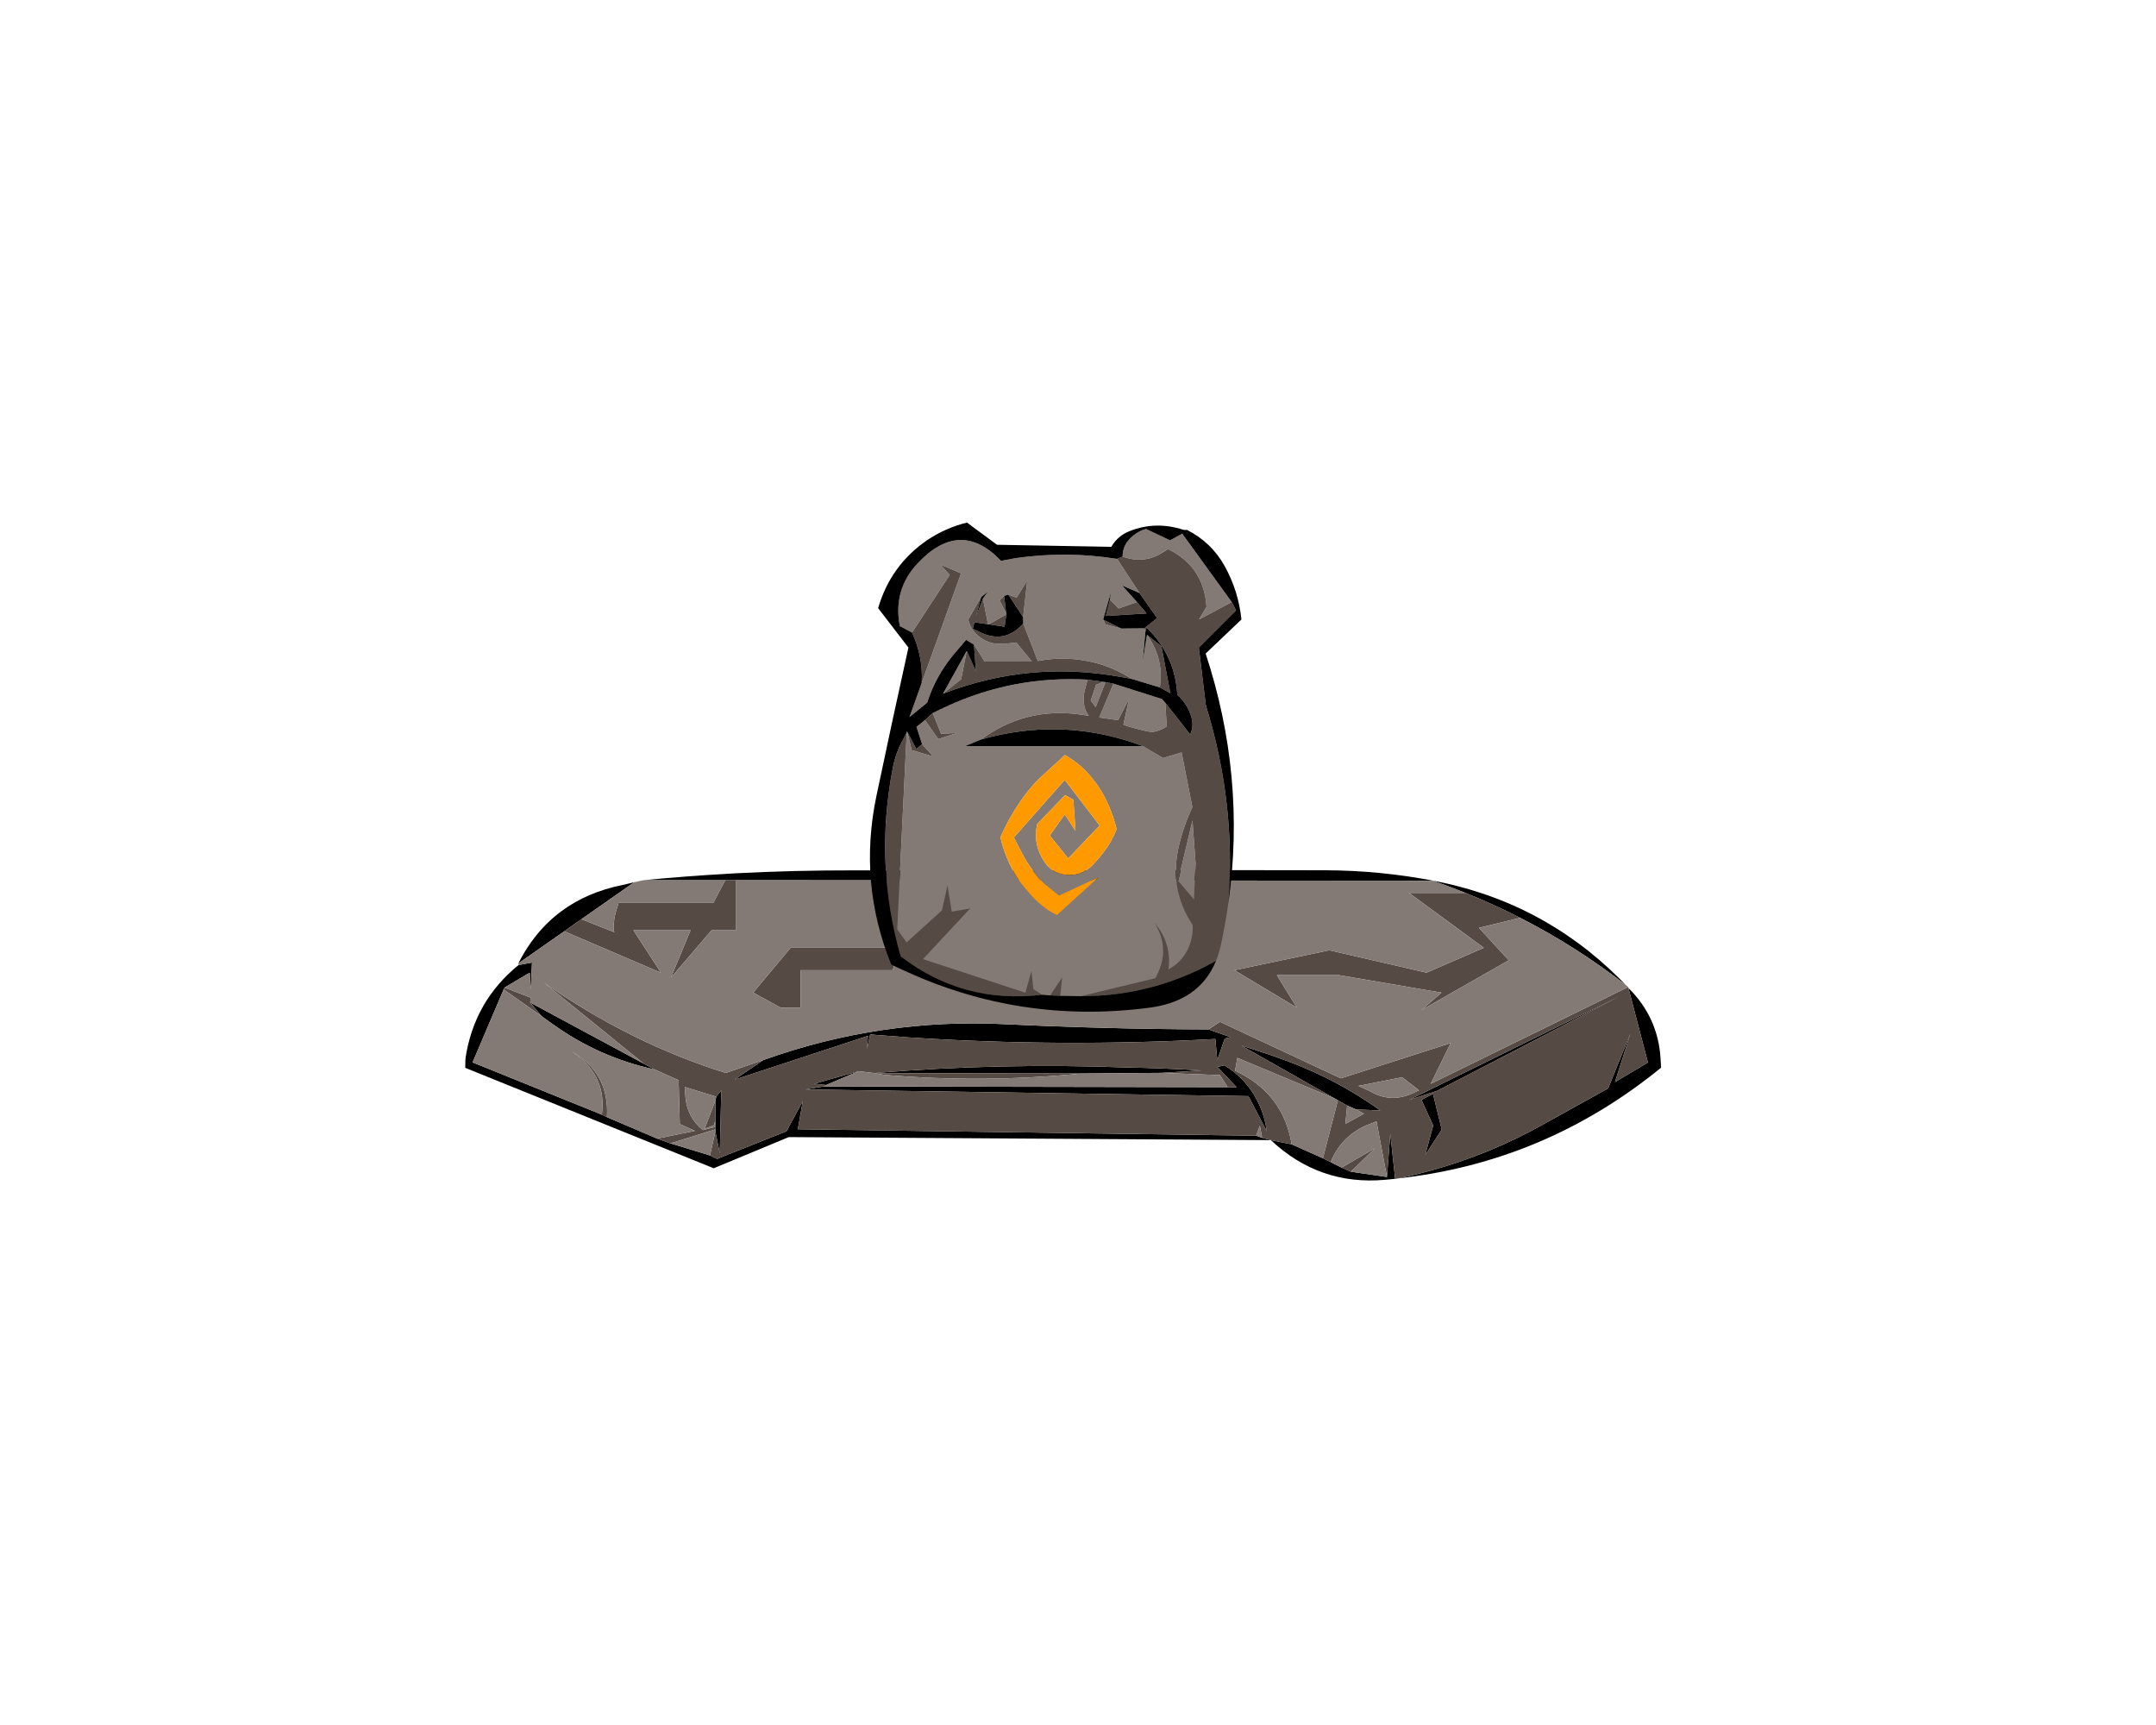 
<svg xmlns="http://www.w3.org/2000/svg" version="1.1" xmlns:xlink="http://www.w3.org/1999/xlink" preserveAspectRatio="none" x="0px" y="0px" width="1000px" height="800px" viewBox="0 0 1000 800">
<defs>
<g id="barren_prop_7_Layer2_0_FILL">
<path fill="#000000" stroke="none" d="
M -86.05 282.6
Q -102.578 285.871 -114.65 294.85 -118.186 297.486 -121.35 300.6 -129.121 308.321 -134.55 319
L -113.25 304.1 -105.3 298.5 -80.8 281.35
Q -83.45 282 -86.05 282.6
M 133.55 275.8
Q 77.3 276 21 275.85 -6.403 275.794 -33.7 277.2 -35.325 277.31 -36.95 277.4 -56.741 278.511 -76.5 280.4
L -38.55 280.4 -33.7 280.4 289.95 280.65
Q 265.15 275.9 239.9 275.8 186.75 275.65 133.55 275.8
M 379 328.9
Q 377.6 327.45 376.2 326.05 357.929 307.881 335.95 296.45 324.397 290.444 311.8 286.3 301.246 282.817 289.95 280.65 291.75 281.5 293.7 282.1 299.278 284.106 304.75 286.3 317.787 291.54 330.15 297.85 356.022 311.041 379 328.9
M 289.7 379.5
L 284.35 382.25 289.8 394.2 286.1 407.9 293.75 396.05 289.7 379.5
M 284.15 379.6
L 284.1 379.6 278.55 382.35 291.8 378 375.9 334.4 284.15 379.6
M 195.35 367.8
Q 194.222 367.007 193 366.25
L 189.7 367 198.65 376.45 194.5 376.4 7.1 376.05 -1.35 377.45 204.1 380.55 212.6 396.8
Q 211.7 389.75 208.55 383.35 204.468 375.071 197.45 369.4 197.214 369.209 196.95 369 196.192 368.408 195.35 367.8
M 30.55 369.85
L 30.8 369.9 126.65 370.05 163.75 369.75 182.3 368.65
Q 164.75 367.55 147.3 367.25 88.75 365.05 30.55 369.85
M 2.75 374.8
L 8.2 375.4 23.2 369 2.75 374.8
M -129 337.15
L -123.7 343.5
Q -121.2 345.35 -118.6 347.15 -97.05 362.6 -71.3 368.2
L -76.35 365.5 -129 337.15
M -42.75 380.8
L -43.1 382.55 -43.15 391.7 -43.2 394.85 -43.15 395.95 -43.15 397 -41.1 407 -40.4 377.85 -42.75 380.8
M 210.45 399.85
L 207.65 398.9 -4.9 395.9 -2.6 382.85 -10.15 396.85 -42.35 409.65 -45.65 408.05 -64 402.45 -70.15 400.25 -93.45 390.3 -95.8 389.15 -155.75 364.9 -141.35 331.05 -140.95 330.2 -129.25 323.3 -128.8 330.8 -128.65 328.5 -128.2 318.6 -134.45 319.75
Q -155 336.5 -159 362.75 -159.1 363.45 -159.1 364.15 -159.15 365.6 -159.15 367.05 -159.15 367.25 -159.1 367.45
L -43.9 414 -9.1 399.55 214.6 400.95 210.45 399.85
M 267.5 419.35
Q 269.828 419.148 272.15 418.9
L 269.9 397.95 268.35 418.05 251.6 415.6 247.3 413.7 242.25 411.15 238.65 409.35 224.15 402.9 214.5 400.95
Q 237.05 422.1 267.5 419.35
M 232.9 368.7
Q 227.239 366.163 221.35 364 211.15 360.25 200.9 357.15
L 244.05 381.6 245.6 382.5 249.9 384.95 254 386.7 265.25 387.2
Q 259.323 382.962 253.1 379.2 249.372 376.963 245.5 374.85 239.35 371.557 232.9 368.7
M 27.6 352.6
L 27.2 358.7 28.65 351.95
Q 37.4 352.6 46.2 353.3 117.4 357.95 188.75 354.05
L 189.65 363.85 193.1 353.85 195.8 353.2 185.55 349.6
Q 138.55 349.45 91.5 347.2 33.85 344.25 -20.85 363.8
L -34.25 372.9 27.6 352.6
M 389.4 364.95
L 374.1 374.05 381.3 351.4 370.95 376.95
Q 356.25 385.05 341.65 393.2 316.071 407.649 288.05 415.25 280.722 417.252 273.2 418.75 341.638 411.275 395.5 367.35 395.35 365.2 395.25 363.1 394.1 344 380.35 330.4
L 389.4 364.95 Z"/>

<path fill="#564A44" stroke="none" d="
M -33.7 280.4
L -38.55 280.4 -44.1 290.95 -88.05 290.95
Q -89.45 295.2 -89.95 297.95 -90.858 303.478 -89.9 304.55
L -105.3 298.5 -113.25 304.1 -68.4 323.3 -81.15 303.65 -54.65 303.65 -63.8 325.65 -44.95 303.65 -33.7 303.65 -33.7 280.4
M 39.15 322.15
L 41.95 311.75 -8.25 311.75 -25.6 332.55 -12.9 339.5 -3.65 339.5 -3.65 322.15 39.15 322.15
M 304.75 286.3
L 278.6 286.3 313.3 311.75 286.7 323.3 241.6 312.9 197.6 322.15 226.55 339.5 217.3 324.45 246.2 324.45 293.65 332.55 284.35 340.65 324.85 317.55 311 302.5 330.15 297.85
Q 317.787 291.54 304.75 286.3
M 380.25 329.95
L 380.15 330 288.65 374.85 297.9 355.95 247 372.3 190.9 346.1 185.55 349.6 195.8 353.2 193.1 353.85 189.65 363.85 188.75 354.05
Q 117.4 357.95 46.2 353.3 37.4 352.6 28.65 351.95
L 27.2 358.7 27.6 352.6 -34.25 372.9 -20.85 363.8 -38.3 369.8
Q -82.29 356.129 -122.55 328
L -76.35 365.5 -71.3 368.2 -60.2 373.15 -59.65 393.5 -52.6 396.65 -70.15 400.25 -64 402.45 -43.15 395.95 -43.2 394.85 -48.95 396.3
Q -56.15 390.45 -57 381.2 -57.2 378.75 -57.35 376.3
L -42.75 380.8 -40.4 377.85 -41.1 407 -43.15 397 -45.65 408.05 -42.35 409.65 -10.15 396.85 -2.6 382.85 -4.9 395.9 207.65 398.9 209.4 394.25 210.45 399.85 214.6 400.95 214.5 400.95 224.15 402.9
Q 223.95 401.7 223.7 400.5 219.4 380.15 200.95 370.3 199.4 369.5 197.9 368.75
L 198.95 362.8 244.05 381.6 200.9 357.15
Q 211.15 360.25 221.35 364 227.239 366.163 232.9 368.7 239.35 371.557 245.5 374.85 249.372 376.963 253.1 379.2 259.323 382.962 265.25 387.2
L 254 386.7 257.7 388.7 249.05 393.45 249.9 384.95 245.6 382.5 238.65 409.35 242.25 411.15
Q 247.1 399.25 258.85 394.1 261.15 393.15 263.5 392.25
L 268.35 418.05 269.9 397.95 272.15 418.9 272.15 419
Q 272.686 418.894 273.2 418.75 280.722 417.252 288.05 415.25 316.071 407.649 341.65 393.2 356.25 385.05 370.95 376.95
L 381.3 351.4 374.1 374.05 389.4 364.95 380.35 330.4 380.25 329.95
M 23.2 369
L 30.55 369.85
Q 88.75 365.05 147.3 367.25 164.75 367.55 182.3 368.65
L 163.75 369.75 190.9 370.8 194.5 376.4 198.65 376.45 189.7 367 193 366.25
Q 194.222 367.007 195.35 367.8 196.192 368.408 196.95 369 197.214 369.209 197.45 369.4 204.468 375.071 208.55 383.35 211.7 389.75 212.6 396.8
L 204.1 380.55 -1.35 377.45 7.1 376.05 8.2 375.4 2.75 374.8 23.2 369
M 260.1 378.05
L 255.1 375.8 275.4 371.8 283.25 377.85
Q 281.75 378.55 280.25 379.25 269.85 384 260.1 378.05
M 284.1 379.6
L 284.15 379.6 375.9 334.4 291.8 378 278.55 382.35 284.1 379.6
M 284.35 382.25
L 289.7 379.5 293.75 396.05 286.1 407.9 289.8 394.2 284.35 382.25
M 30.8 369.9
Q 32.85 370.3 34.9 370.65 80.85 374.6 126.65 370.05
L 30.8 369.9
M -140.95 330.2
L -141.35 331.05 -123.7 343.5 -129 337.15 -128.9 334.85 -140.95 330.2
M -128.75 330.8
L -128.65 328.5 -128.8 330.8 -128.75 330.8
M -48.1 395.65
L -43.8 394.05 -43.15 391.7 -43.1 382.55 -48.1 395.65
M 247.3 413.7
L 251.6 415.6 262.8 404.7 247.3 413.7
M -93.45 390.3
Q -92.15 370.1 -109.6 359.9 -108.6 360.6 -107.6 361.35 -93.55 371.8 -95.8 389.15
L -93.45 390.3 Z"/>

<path fill="#837A75" stroke="none" d="
M -76.5 280.4
L -80.8 281.35 -105.3 298.5 -89.9 304.55
Q -90.858 303.478 -89.95 297.95 -89.45 295.2 -88.05 290.95
L -44.1 290.95 -38.55 280.4 -76.5 280.4
M 380.15 330
L 380.25 329.95 379 328.9
Q 356.022 311.041 330.15 297.85
L 311 302.5 324.85 317.55 284.35 340.65 293.65 332.55 246.2 324.45 217.3 324.45 226.55 339.5 197.6 322.15 241.6 312.9 286.7 323.3 313.3 311.75 278.6 286.3 304.75 286.3
Q 299.278 284.106 293.7 282.1 291.75 281.5 289.95 280.65
L -33.7 280.4 -33.7 303.65 -44.95 303.65 -63.8 325.65 -54.65 303.65 -81.15 303.65 -68.4 323.3 -113.25 304.1 -134.55 319 -134.45 319.75 -128.2 318.6 -128.65 328.5 -128.75 330.8 -128.8 330.8 -129.25 323.3 -140.95 330.2 -128.9 334.85 -129 337.15 -76.35 365.5 -122.55 328
Q -82.29 356.129 -38.3 369.8
L -20.85 363.8
Q 33.85 344.25 91.5 347.2 138.55 349.45 185.55 349.6
L 190.9 346.1 247 372.3 297.9 355.95 288.65 374.85 380.15 330
M 41.95 311.75
L 39.15 322.15 -3.65 322.15 -3.65 339.5 -12.9 339.5 -25.6 332.55 -8.25 311.75 41.95 311.75
M 255.1 375.8
L 260.1 378.05
Q 269.85 384 280.25 379.25 281.75 378.55 283.25 377.85
L 275.4 371.8 255.1 375.8
M 30.55 369.85
L 23.2 369 8.2 375.4 7.1 376.05 194.5 376.4 190.9 370.8 163.75 369.75 126.65 370.05
Q 80.85 374.6 34.9 370.65 32.85 370.3 30.8 369.9
L 30.55 369.85
M -43.1 382.55
L -42.75 380.8 -57.35 376.3
Q -57.2 378.75 -57 381.2 -56.15 390.45 -48.95 396.3
L -43.2 394.85 -43.15 391.7 -43.8 394.05 -48.1 395.65 -43.1 382.55
M -123.7 343.5
L -141.35 331.05 -155.75 364.9 -95.8 389.15
Q -93.55 371.8 -107.6 361.35 -108.6 360.6 -109.6 359.9 -92.15 370.1 -93.45 390.3
L -70.15 400.25 -52.6 396.65 -59.65 393.5 -60.2 373.15 -71.3 368.2
Q -97.05 362.6 -118.6 347.15 -121.2 345.35 -123.7 343.5
M 207.65 398.9
L 210.45 399.85 209.4 394.25 207.65 398.9
M 263.5 392.25
Q 261.15 393.15 258.85 394.1 247.1 399.25 242.25 411.15
L 247.3 413.7 262.8 404.7 251.6 415.6 268.35 418.05 263.5 392.25
M 249.9 384.95
L 249.05 393.45 257.7 388.7 254 386.7 249.9 384.95
M 197.9 368.75
Q 199.4 369.5 200.95 370.3 219.4 380.15 223.7 400.5 223.95 401.7 224.15 402.9
L 238.65 409.35 245.6 382.5 244.05 381.6 198.95 362.8 197.9 368.75
M -45.65 408.05
L -43.15 397 -43.15 395.95 -64 402.45 -45.65 408.05 Z"/>
</g>

<g id="barren_prop_7_Layer1_0_FILL">
<path fill="#837A75" stroke="none" d="
M 184.35 199.3
L 184.35 199.25
Q 184.3 199.25 184.3 199.3
L 184.35 199.3
M 146.1 208.25
Q 146.95 208.6 147.8 208.95 152.35 210.25 157 211.35 158.35 211.6 159.75 211.65 163.2 211.15 166.2 209.1
L 165.55 198.15 164 196.4 141.5 189.25 134.9 204.95 143.65 206.2 148.75 196.2 146.1 208.25
M 137.8 188.55
L 137.05 188.45 133.45 189.7 130.95 197.05 133.25 200.15 137.8 188.55
M 128.25 192.1
Q 128.85 189.75 129.5 187.4 95.2 185.5 64.15 199.8 60.85 201.3 57.65 202.9
L 61.55 212.5 68.85 212.15 60.25 214.95 54.05 206.15 50.15 209.3 52.75 217.35 57.9 223.05 47.9 220.05 45.9 211.7 45.65 211.3 45.6 212.05 41.2 303.2 45.55 309.25 61.95 294.4 64.5 282.8 66.5 295 75.05 293.5 53.15 317 100.65 332.6 103.45 322.55 104.35 330.9 108.4 333.55 112.1 333.85 117.7 325.55 116.8 334.05 126.4 334.2 160.95 325.85
Q 161.25 325.2 161.55 324.6 168 312.15 160.5 300.1 160.6 300.25 160.75 300.45 168.55 309.7 167 321.85 167.1 321.75 167.2 321.7 174.75 317.45 177.3 309.05 178.45 305.25 178.25 301.2 167.15 284.5 171.8 264.7 174 255.25 178.1 246.55
L 173.1 221.15 164.5 223.75 155.05 218.2 72.7 218.2 80.1 215.15
Q 99.9 200.55 124.4 203.35 127.25 203.75 130.1 204.15 128.85 202.65 128.3 200.8 127.05 196.55 128.25 192.1
M 135.45 238.45
Q 136.4 239.95 137.25 241.55 141 248.75 142.95 256.75 140.7 262.55 136.9 267.45 134.6 270.5 132.1 273.1 126.35 279.1 118.35 277.75 112.95 276.8 109.7 272.2 104 263.95 106.1 254.4
L 119.05 240.95 122.9 243.1 123.9 257.5 118.9 249.9 111.95 259.7 120.5 270.3 135.1 255.05 118.9 233.9 95.3 260.6
Q 97.5 265 99.85 269.35 101.2 271.85 102.85 274.15 104.85 277 107.05 279.7 107.7 280.45 108.45 281.15 109.15 281.8 109.9 282.45 113.05 285 116.25 287.55
L 134.55 279.05 115.3 296.55
Q 112.3 295.15 109.75 293.25 106.05 290.45 103.05 287.05 101.65 285.45 100.3 283.85 99.25 282.6 98.3 281.35 95.45 277.35 93.4 272.95 90.45 266.75 89.05 260.45 92.9 251.75 98.4 243.75 101.25 239.65 104.55 235.9 105.65 234.65 106.85 233.5 112.9 227.9 119 222.35 123.65 225.05 127.2 228.35 129.8 230.75 131.9 233.5 132.85 234.65 133.75 235.95 134.65 237.15 135.45 238.45
M 70.85 187.2
L 73.45 174.1 62.45 193.9 70.85 187.2
M 61.2 134
L 70.8 138.1 52.55 188.95 46.9 204.75 55.1 198.05
Q 58.95 186 67.1 176.05 70.1 172.45 73.15 168.95
L 76.8 171.15 81.75 179 103.65 179 96.45 170.15
Q 93.75 170.45 91.05 170.8 90.25 170.8 89.45 170.8 81.9 171 76.95 165.25 74.85 162.8 74.15 159.55
L 80.1 149.15 83.35 146.55 80.95 149.8 83.3 161.7 83.65 161.75 91.8 157.15 91.75 156.75 88.7 150.65 90.8 148.55 92.7 147.95 96.55 149.4 101.5 141.45 99.6 158.4 99.65 161.35 106.4 178.75
Q 120.75 176.05 134.55 180 142.65 182.35 149.95 187.05
L 163 191
Q 165 178.05 157.45 167.2 157.25 166.9 157.05 166.6
L 155.05 179.2 156.3 165.2 155.8 163.6 145.1 163.7 137.9 161.8 136.7 159.55 140.35 146.75 139.85 150.3 143.9 154.4 152.4 151.4 145.55 143.75 153.55 147.2 143.2 131.4
Q 119.7 127.65 96.1 131.05 92.7 131.65 89.35 132.3 70.35 112.35 50.55 133.6 39.2 145.8 42.4 162.55
L 48.1 165.55 65.55 138.8 61.2 134
M 178.85 289.35
L 179.6 272.65 178.15 252.7 171.5 280.7 178.85 289.35
M 173.4 119.7
L 167.75 122.8 156.6 117.5
Q 155.65 117.8 154.7 118.15 154.2 118.35 153.75 118.6 150.35 120.3 148.05 123.25 145.7 126.35 145.75 130.3 155.65 134 164.4 128.35 165.6 127.55 166.85 126.85 183.5 135.1 184.65 153.6
L 181.2 159.5 196.35 151.4 173.4 119.7 Z"/>

<path fill="#564A44" stroke="none" d="
M 116.8 334.05
L 117.7 325.55 112.1 333.85 116.8 334.05
M 50.05 219.5
L 45.9 211.7 47.9 220.05 57.9 223.05 52.75 217.35 50.05 219.5
M 45.6 212.05
Q 44.965 213.318 44.25 214.55 40.6 220.8 39.15 228.35 30.55 272.8 42.8 315.7 71.55 337.9 108.4 333.55
L 104.35 330.9 103.45 322.55 100.65 332.6 53.15 317 75.05 293.5 66.5 295 64.5 282.8 61.95 294.4 45.55 309.25 41.2 303.2 45.6 212.05
M 68.85 212.15
L 61.55 212.5 57.65 202.9 54.05 206.15 60.25 214.95 68.85 212.15
M 99.6 158.4
L 101.5 141.45 96.55 149.4 92.7 147.95 99.6 158.4
M 136.7 159.55
L 137.9 161.8 145.1 163.7 136.7 159.55
M 152.4 151.4
L 143.9 154.4 139.85 150.3 137.95 157.85 156.9 156.7 152.4 151.4
M 83.65 161.75
L 91 162.85 91.8 157.15 83.65 161.75
M 90.8 148.55
L 88.7 150.65 91.75 156.75 90.8 148.55
M 74.15 159.55
Q 74.85 162.8 76.95 165.25 81.9 171 89.45 170.8 90.25 170.8 91.05 170.8 93.75 170.45 96.45 170.15
L 103.65 179 81.75 179 76.8 171.15 77.7 183.6 73.45 174.1 70.85 187.2 62.45 193.9
Q 102.4 178.45 144.7 186.1 147.3 186.55 149.95 187.05 142.65 182.35 134.55 180 120.75 176.05 106.4 178.75
L 99.65 161.35
Q 91 171.15 79.25 165.2 77.75 164.45 76.25 163.8
L 77.05 160.8 83.3 161.7 80.95 149.8 77.7 158.3 80.1 149.15 74.15 159.55
M 70.8 138.1
L 61.2 134 65.55 138.8 48.1 165.55
Q 53.304 177.097 52.55 188.95
L 70.8 138.1
M 167.9 193.7
L 163.75 171.95 157.05 166.6
Q 157.25 166.9 157.45 167.2 165 178.05 163 191
L 167.9 193.7
M 166.85 126.85
Q 165.6 127.55 164.4 128.35 155.65 134 145.75 130.3
L 143.2 131.4 153.55 147.2 161.75 158.85 155.8 163.6 156.3 165.2 156.85 163.25
Q 170.1 176.05 171.1 194.4 175.9 198.75 177.65 204.8 178.85 209 177.1 212.8
L 165.55 198.15 166.2 209.1
Q 163.2 211.15 159.75 211.65 158.35 211.6 157 211.35 152.35 210.25 147.8 208.95 146.95 208.6 146.1 208.25
L 148.75 196.2 143.65 206.2 134.9 204.95 141.5 189.25 137.8 188.55 133.25 200.15 130.95 197.05 133.45 189.7 137.05 188.45 129.5 187.4
Q 128.85 189.75 128.25 192.1 127.05 196.55 128.3 200.8 128.85 202.65 130.1 204.15 127.25 203.75 124.4 203.35 99.9 200.55 80.1 215.15 116.25 204.85 151.65 216.95 153.35 217.55 155.05 218.2
L 164.5 223.75 173.1 221.15 178.1 246.55
Q 174 255.25 171.8 264.7 167.15 284.5 178.25 301.2 178.45 305.25 177.3 309.05 174.75 317.45 167.2 321.7 167.1 321.75 167 321.85 168.55 309.7 160.75 300.45 160.6 300.25 160.5 300.1 168 312.15 161.55 324.6 161.25 325.2 160.95 325.85
L 126.4 334.2
Q 158.6 334.25 187 318.95 188.029 318.401 189.05 317.8 190.48 314.339 191.35 310.3 193.436 300.644 194.8 291 198.411 244.624 184.35 199.3
L 184.3 199.3
Q 184.3 199.25 184.35 199.25
L 181.1 172.5 198.35 155.25 196.35 151.4 181.2 159.5 184.65 153.6
Q 183.5 135.1 166.85 126.85
M 179.6 272.65
L 178.85 289.35 171.5 280.7 178.15 252.7 179.6 272.65 Z"/>

<path fill="#000000" stroke="none" d="
M 155.05 218.2
Q 153.35 217.55 151.65 216.95 116.25 204.85 80.1 215.15
L 72.7 218.2 155.05 218.2
M 153.55 147.2
L 145.55 143.75 152.4 151.4 156.9 156.7 137.95 157.85 139.85 150.3 140.35 146.75 136.7 159.55 145.1 163.7 155.8 163.6 161.75 158.85 153.55 147.2
M 76.25 163.8
Q 77.75 164.45 79.25 165.2 91 171.15 99.65 161.35
L 99.6 158.4 92.7 147.95 90.8 148.55 91.75 156.75 91.8 157.15 91 162.85 83.65 161.75 83.3 161.7 77.05 160.8 76.25 163.8
M 77.7 158.3
L 80.95 149.8 83.35 146.55 80.1 149.15 77.7 158.3
M 167.75 122.8
L 173.4 119.7 196.35 151.4 198.35 155.25 181.1 172.5 184.35 199.25 184.35 199.3
Q 198.411 244.624 194.8 291 203.063 232.426 184.25 175.3
L 200.85 159.5
Q 199.5 146.35 193.1 134.75 186.95 123.7 175.6 117.95 174.7 118.05 173.95 117.9 161.1 113.75 149.15 118.45 143.5 120.6 140.5 125.8
L 87.5 124.85 73.55 114.55
Q 63.65 117 55.25 122.6 38.15 134.25 32.35 154.25
L 46.4 172.5
Q 38.8 206.85 31.6 241.1 23.05 281.65 38.45 319.55 41.75 321.15 45.15 322.65 98.55 347.1 157.3 339.65 181.33 336.821 189.05 317.8 188.029 318.401 187 318.95 158.6 334.25 126.4 334.2
L 116.8 334.05 112.1 333.85 108.4 333.55
Q 71.55 337.9 42.8 315.7 30.55 272.8 39.15 228.35 40.6 220.8 44.25 214.55 44.965 213.318 45.6 212.05
L 45.65 211.3 45.9 211.7 50.05 219.5 52.75 217.35 50.15 209.3 54.05 206.15 57.65 202.9
Q 60.85 201.3 64.15 199.8 95.2 185.5 129.5 187.4
L 137.05 188.45 137.8 188.55 141.5 189.25 164 196.4 165.55 198.15 177.1 212.8
Q 178.85 209 177.65 204.8 175.9 198.75 171.1 194.4 170.1 176.05 156.85 163.25
L 156.3 165.2 155.05 179.2 157.05 166.6 163.75 171.95 167.9 193.7 163 191 149.95 187.05
Q 147.3 186.55 144.7 186.1 102.4 178.45 62.45 193.9
L 73.45 174.1 77.7 183.6 76.8 171.15 73.15 168.95
Q 70.1 172.45 67.1 176.05 58.95 186 55.1 198.05
L 46.9 204.75 52.55 188.95
Q 53.304 177.097 48.1 165.55
L 42.4 162.55
Q 39.2 145.8 50.55 133.6 70.35 112.35 89.35 132.3 92.7 131.65 96.1 131.05 119.7 127.65 143.2 131.4
L 145.75 130.3
Q 145.7 126.35 148.05 123.25 150.35 120.3 153.75 118.6 154.2 118.35 154.7 118.15 155.65 117.8 156.6 117.5
L 167.75 122.8 Z"/>

<path fill="#FF9900" stroke="none" d="
M 137.25 241.55
Q 136.4 239.95 135.45 238.45 134.65 237.15 133.75 235.95 132.85 234.65 131.9 233.5 129.8 230.75 127.2 228.35 123.65 225.05 119 222.35 112.9 227.9 106.85 233.5 105.65 234.65 104.55 235.9 101.25 239.65 98.4 243.75 92.9 251.75 89.05 260.45 90.45 266.75 93.4 272.95 95.45 277.35 98.3 281.35 99.25 282.6 100.3 283.85 101.65 285.45 103.05 287.05 106.05 290.45 109.75 293.25 112.3 295.15 115.3 296.55
L 134.55 279.05 116.25 287.55
Q 113.05 285 109.9 282.45 109.15 281.8 108.45 281.15 107.7 280.45 107.05 279.7 104.85 277 102.85 274.15 101.2 271.85 99.85 269.35 97.5 265 95.3 260.6
L 118.9 233.9 135.1 255.05 120.5 270.3 111.95 259.7 118.9 249.9 123.9 257.5 122.9 243.1 119.05 240.95 106.1 254.4
Q 104 263.95 109.7 272.2 112.95 276.8 118.35 277.75 126.35 279.1 132.1 273.1 134.6 270.5 136.9 267.45 140.7 262.55 142.95 256.75 141 248.75 137.25 241.55 Z"/>
</g>
</defs>

<g transform="matrix( 1, 0, 0, 1, 374.95,127.8) ">
<g transform="matrix( 1, 0, 0, 1, 0,0) ">
<use xlink:href="#barren_prop_7_Layer2_0_FILL"/>
</g>

<g transform="matrix( 1, 0, 0, 1, 0,0) ">
<use xlink:href="#barren_prop_7_Layer1_0_FILL"/>
</g>
</g>
</svg>
